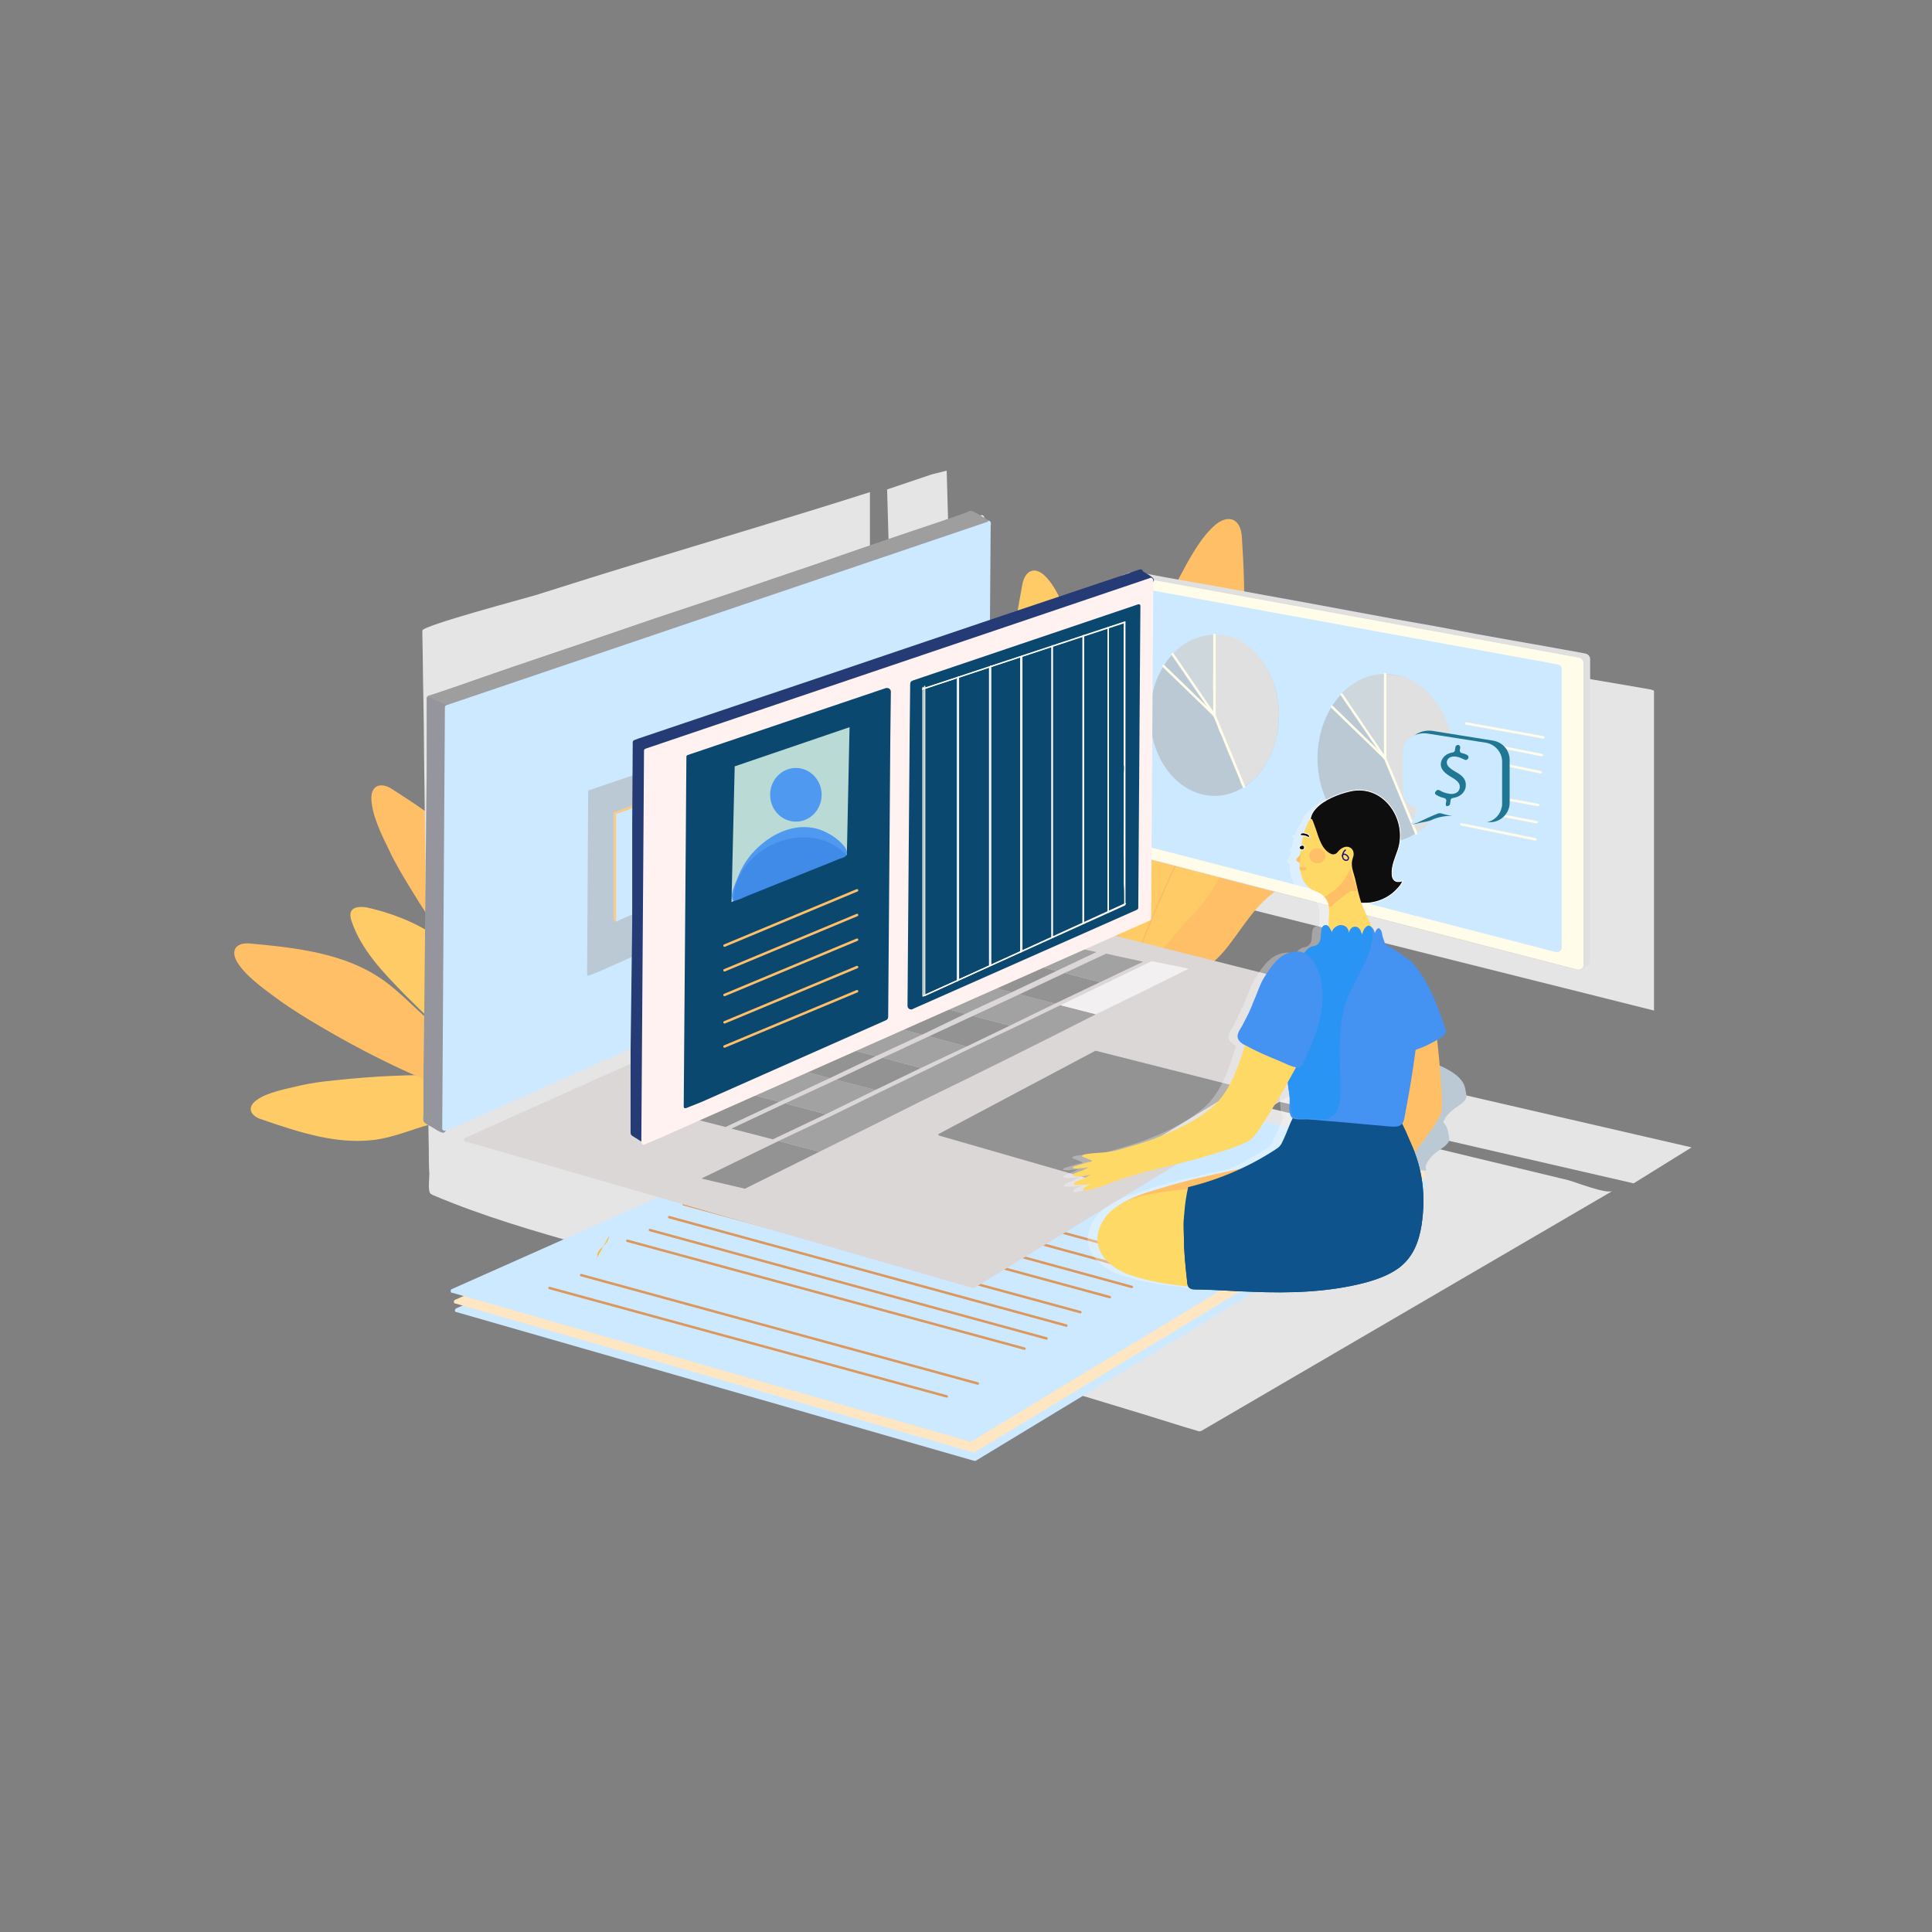 <?xml version="1.0" encoding="utf-8"?>
<!-- Generator: Adobe Illustrator 25.3.1, SVG Export Plug-In . SVG Version: 6.00 Build 0)  -->
<svg version="1.1" id="SvgjsSvg1001" xmlns:svgjs="http://svgjs.com/svgjs"
	 xmlns="http://www.w3.org/2000/svg" xmlns:xlink="http://www.w3.org/1999/xlink" x="0px" y="0px" viewBox="0 0 360 360"
	 style="enable-background:new 0 0 360 360;" xml:space="preserve">
<rect x="0" y="0" width="360" height="360" fill="#808080" stroke="none"/>
<style type="text/css">
	.st0{fill:#FFFFFF;fill-opacity:0;}
	.st1{fill:#E5E5E5;}
	.st2{fill:#FFCB66;}
	.st3{fill:#FFBF66;}
	.st4{fill:none;stroke:#FFBF66;stroke-width:0.231;stroke-linecap:round;stroke-miterlimit:10;}
	.st5{fill:none;stroke:#FFB866;stroke-width:0.231;stroke-linecap:round;stroke-miterlimit:10;}
	.st6{fill:#E0E0E0;}
	.st7{fill:#FFFCE9;stroke:#D7D3D3;stroke-width:7.692308e-02;stroke-miterlimit:10;}
	.st8{fill:#CCE9FF;}
	.st9{fill:#BBC9D5;}
	.st10{opacity:0.28;fill:#FFFCE9;stroke:#D7D3D3;stroke-width:7.692308e-02;stroke-miterlimit:10;enable-background:new    ;}
	.st11{fill:none;stroke:#FFFCE9;stroke-width:0.462;stroke-linecap:round;stroke-miterlimit:10;}
	.st12{fill:none;}
	.st13{fill:#FFE6C2;}
	.st14{fill:none;stroke:#DC975D;stroke-width:0.462;stroke-linecap:round;stroke-miterlimit:10;}
	.st15{fill:#DBD7D7;}
	.st16{fill:#939393;}
	.st17{fill:#A2A2A2;}
	.st18{fill:#F2F0F0;}
	.st19{fill:#9A9A9A;}
	.st20{fill:#FFFFFF;stroke:#FFFFFF;stroke-width:0.231;stroke-miterlimit:10;}
	.st21{fill:#95959E;}
	.st22{fill:#9E9E9E;}
	.st23{fill:#F4CC90;}
	.st24{fill:#243B76;}
	.st25{fill:#FFF2F0;}
	.st26{fill:#0B4870;}
	.st27{fill:none;stroke:#FFBF66;stroke-width:0.462;stroke-linecap:round;stroke-miterlimit:10;}
	.st28{fill:none;stroke:#FFFFFF;stroke-width:0.231;stroke-linecap:round;stroke-miterlimit:10;}
	.st29{opacity:0.6;fill:#0B4870;enable-background:new    ;}
	.st30{fill:#FFB931;}
	.st31{opacity:0.29;fill:#FFFFFF;enable-background:new    ;}
	.st32{fill:#BADBD5;}
	.st33{opacity:0.91;fill:#4492F2;enable-background:new    ;}
	.st34{fill:#1F7793;}
	.st35{fill:#FFFFFF;stroke:#FFFFFF;stroke-width:0.154;stroke-miterlimit:10;}
	.st36{fill:#0E0E0E;stroke:#FFFFFF;stroke-width:0.154;stroke-miterlimit:10;}
	.st37{fill:#FFD966;}
	.st38{fill:#4492F2;}
	.st39{fill:#0E538C;}
	.st40{fill:none;stroke:#1B1177;stroke-width:0.231;stroke-linecap:round;stroke-miterlimit:10;}
	.st41{fill:#2A94F4;}
</style>
<g id="SvgjsG1008" transform="matrix(1,0,0,1,0,0)">
	<g>
		<rect y="60" class="st0" width="360" height="240"/>
		<path class="st1" d="M307.7,128.5l-4.6-0.8l-5.9-1l-6.9-1.2l-7.7-1.4l-8.2-1.4l-8.4-1.5l-8.4-1.5l-8-1.4l-7.4-1.3l-6.5-1.1
			l-5.3-0.9l-3.8-0.7c-0.8-0.1-1.6-0.2-2.4-0.1c-0.5,0.1-0.9,0.2-1.4,0.4l0,0c0,0-0.1,0-0.2,0.1c-0.5,0-1,0.5-1,1v50.1
			c0,0.5,0.3,0.9,0.8,1l85.8,21.5v-59.6L307.7,128.5z"/>
		<path class="st2" d="M94.8,209.4c-0.9,0.1-1.8,0.2-2.8,0.1c-3.7-0.2-6.5-1.2-10.2-0.4c-3.7,0.8-7.1,2.4-10.8,3.1
			c-7.6,1.4-15.2-1.2-22.5-3.7c-1.9-0.7-2.5-2.2-0.7-3.5c2-1.5,5.6-2.1,8-2.7c2.2-0.5,4.4-0.8,6.6-1c13.9-1.5,28.2-1.5,41.8,1.7
			c1.8,0.4,7.5,3.5,2.7,4.3L96.8,209C96.2,209.2,95.5,209.3,94.8,209.4z"/>
		<path class="st3" d="M94.8,197.1c-0.9-0.6-1.8-1.1-2.8-1.5c-3.9-1.5-7.3-1.9-10.8-4.5c-3.4-2.6-6.2-5.9-9.7-8.4
			c-7.1-5.1-16.3-6.1-25-6.9c-2.3-0.2-3.6,1.1-2.4,3.3c1.4,2.5,4.7,4.9,7,6.6c2,1.5,4.2,2.9,6.3,4.2c13.7,8.3,28.4,15.1,44,18.4
			c2.1,0.4,9.4,0,4.9-3.2l-9.6-6.7C96.1,198,95.4,197.6,94.8,197.1z M107.6,190.3c-0.6-1-1.2-1.9-1.9-2.7c-2.9-3.3-5.9-5.3-7.8-9.4
			c-1.9-4.1-2.9-8.5-4.9-12.6c-4.2-8.2-12.2-13.6-20-18.6c-2-1.3-3.9-0.7-3.8,1.9c0.1,3,2,6.9,3.3,9.5c1.1,2.4,2.5,4.7,3.9,7
			c8.7,14.3,19.1,27.8,32.1,38.5c1.8,1.4,8.8,4.5,6.1-0.6c-1.9-3.6-3.8-7.2-5.7-10.8C108.4,191.8,108,191,107.6,190.3z"/>
		<path class="st2" d="M98.2,189.4c-0.7-0.8-1.5-1.6-2.4-2.2c-2.2-1.6-4.7-2.9-6.9-4.7c-2-1.6-3-3.8-4.7-5.5
			c-3.9-4.1-10.4-6.7-15.8-7.9c-1.1-0.2-2.6-0.2-3,0.8c-0.2,0.5-0.1,1.2,0.1,1.7c1.8,5.4,5.9,9.6,9.9,13.7c3.5,3.5,7.1,7.1,11.3,9.9
			c4.9,3.2,10.7,5.6,16,7.8c2.1,0.9,8.2,1.6,5-2.2l-7.9-9.4C99.3,190.7,98.7,190.1,98.2,189.4z"/>
		<path class="st2" d="M27.7,60"/>
		<path class="st2" d="M27.7,60"/>
		<path class="st2" d="M198.6,167.6c-0.3-1.1-0.6-2.3-0.7-3.5c-0.4-4.7,0.2-8.4-1.6-13c-1.7-4.5-4.5-8.5-6.1-13.1
			c-3.3-9.3-1.5-19.4,0.3-29.1c0.5-2.6,2.3-3.5,4.3-1.5c2.3,2.3,3.8,6.6,5,9.6c1,2.6,1.8,5.4,2.6,8.1c4.7,17.3,7.5,35.2,6.2,53.1
			c-0.2,2.4-2.9,10.1-4.9,4.3l-4.2-12.4C199.1,169.3,198.8,168.5,198.6,167.6z"/>
		<path class="st3" d="M214,165.2c0.5-1.2,1-2.5,1.3-3.8c1.1-5.3,0.9-9.6,3.6-14.5c2.6-4.8,6.3-9,8.7-13.9c5-10,4.5-21.8,3.8-33
			c-0.2-3-2.1-4.3-4.7-2.4c-2.9,2.3-5.3,6.9-7,10.1c-1.5,2.9-2.8,5.8-4.1,8.8c-7.8,18.9-13.5,38.8-14.5,59.2
			c-0.1,2.8,1.9,11.9,5,5.5l6.5-13.4C213.2,167,213.6,166.1,214,165.2z M225.2,180c1.1-0.9,2.1-1.8,3-2.9c3.6-4.4,5.5-8.5,10.4-11.7
			c4.8-3.2,10.2-5.3,14.9-8.7c9.5-6.9,14.7-18.1,19.5-28.9c1.3-2.8,0.1-5.1-3.2-4.4c-3.8,0.7-8.3,3.9-11.4,6
			c-2.8,1.9-5.5,4.1-8.1,6.3c-16.4,13.8-31.4,29.6-42.2,48.2c-1.5,2.5-4,12,1.9,7.6l12.6-9.3C223.5,181.3,224.4,180.7,225.2,180z"/>
		<path class="st2" d="M224.4,167.9c0.9-1.1,1.7-2.3,2.3-3.5c1.6-3.1,2.8-6.5,4.5-9.6c1.7-2.8,4.2-4.5,6.1-7
			c4.4-5.7,6.4-14.4,6.8-21.5c0.1-1.5-0.2-3.3-1.6-3.7c-0.7-0.2-1.5,0.1-2.2,0.5c-6.5,3.3-11,9.4-15.3,15.2
			c-3.8,5.2-7.6,10.4-10.2,16.2c-3.1,6.8-4.9,14.6-6.6,21.7c-0.7,2.9-0.4,10.7,3.8,5.9c3.4-3.9,6.9-7.9,10.3-11.8
			C223,169.6,223.7,168.8,224.4,167.9z"/>
		<path class="st4" d="M228.6,97c-3.5,9.1-7.2,18.2-11,27.2c-3.9,9.4-8,18.8-10.9,28.6s-4.4,20.1-3.3,30.2"/>
		<path class="st4" d="M231.1,101.4c-3.3,13.9-9.3,26.9-14.7,40.1c-5.4,13.2-10.2,26.9-10.8,41.1 M271.6,123.2
			c-1.4,0.8-2.6,2-3.8,3.1c-14.9,14.2-29.9,28.4-42.9,44.4c-6.2,7.6-11.9,15.7-19.5,21.9"/>
		<path class="st5" d="M242.3,122.3c-13.8,18.7-24.7,39.3-32.4,61.2"/>
		<path class="st6" d="M209.8,107c-0.2,0.1-0.8,0.4-0.9,0.7c0,0.1,0.2,0.4,0.3,0.5c0.2,0.3,0.4,0.6,0.6,0.9c0.2,0.5,0.2,0.7,0.2,1.2
			c0,0.4,0,0.9,0,1.3V157c0,0.5,0.3,0.9,0.8,1l0,0l1.4,0.4l3.5,0.9l5.2,1.4l6.6,1.7l7.7,2l8.4,2.2l8.8,2.3l8.8,2.3l8.4,2.2l7.8,2
			l6.8,1.8l5.4,1.4l2.1,0.5c0.8,0.2,1.7,0.3,2,1.2c0,0,0,0.1,0,0.1c0,0,0,0,0.1,0.1c0.2,0.1,0.5,0.1,0.7,0.1
			c0.2-0.1,0.5-0.2,0.7-0.3c0.5-0.3,1.1-0.6,1.1-1.3v-56.2c0-0.5-0.4-0.9-0.8-1l-1-0.2l-2.8-0.5l-4.4-0.8l-5.7-1l-6.7-1.2l-7.4-1.4
			l-7.9-1.4l-8.1-1.5l-8.1-1.5l-7.7-1.4l-7.1-1.3l-6.2-1.1l-5.1-0.9l-3.7-0.7c-0.7-0.1-1.6-0.2-2.3-0.1
			C210.7,106.6,210.2,106.7,209.8,107L209.8,107z"/>
		<path class="st7" d="M208.7,108.1v49.8c0,0.5,0.3,0.9,0.8,1l84.4,21.8c0.5,0.1,1.1-0.2,1.2-0.7c0-0.1,0-0.2,0-0.3v-56.2
			c0-0.5-0.4-0.9-0.8-1l-84.4-15.4c-0.6-0.1-1.1,0.3-1.2,0.8C208.7,107.9,208.7,108,208.7,108.1z"/>
		<path class="st8" d="M211.4,110.5v45.9c0,0.4,0.3,0.8,0.7,0.9l77.8,20.1c0.5,0.1,1-0.2,1.1-0.7c0-0.1,0-0.2,0-0.2v-51.8
			c0-0.5-0.3-0.8-0.8-0.9l-77.8-14.2c-0.5-0.1-1,0.2-1.1,0.8C211.4,110.4,211.4,110.4,211.4,110.5z"/>
		<ellipse class="st9" cx="258.1" cy="141.3" rx="12.6" ry="15.7"/>
		<path class="st10" d="M257.9,141.1c-0.4-0.7,0.4-1.5,0.9-1.9c0.7-0.5,1.2-1,1.7-1.7c1.1-1.5,1.7-3.4,2.1-5.3
			c0.3-1.6,0.6-3.5-0.1-5c-0.6-1.4-3.1-1.6-4.5-1.6c-1.7,0-3.4,0.5-4.9,1.3c-0.8,0.4-1.5,0.9-2.1,1.5c-0.2,0.2-0.8,0.6-0.8,0.9
			c0,0.4,0.5,0.9,0.8,1.2c0.9,1.3,1.8,2.6,2.7,3.9c0.6,0.8,1.2,1.7,1.8,2.5c0.2,0.3,0.4,0.7,0.6,1c0.4,0.6,0.8,1.2,1.3,1.8l0.9,1.2"
			/>
		<path class="st6" d="M270.8,141.3c0-4.5-1.5-9.1-4.7-12.2c-1.2-1.2-2.8-2.4-4.5-2.9c-1-0.3-2-0.4-3-0.5c-0.1,0-0.3,0-0.3,0
			c-0.2,0.2,0,1.1,0,1.3c0.1,0.7,0,1.5-0.1,2.2L258,134c0,0.8-0.1,1.5,0,2.3c0.1,0.6,0.2,1.2,0.2,1.8c0,0.9-0.3,1.8-0.1,2.7
			c0.1,0.5,0.4,1,0.6,1.5c0.2,0.5,0.3,1.1,0.4,1.6c0.1,0.5,0.4,0.8,0.6,1.3c0.7,1.3,0.9,2.8,1.6,4.1c0.7,1.3,1.4,2.7,1.8,4.2
			c0.1,0.5,0.2,0.9,0.4,1.4c0.4,0.7,0.7,0.2,1.2-0.2c1.1-0.9,2.1-1.9,2.9-3c1.8-2.5,2.8-5.6,3-8.6
			C270.7,142.4,270.8,141.9,270.8,141.3z"/>
		<line class="st11" x1="258.1" y1="141.3" x2="258.1" y2="125.6"/>
		<line class="st11" x1="263.9" y1="155.3" x2="258.1" y2="141.3"/>
		<line class="st11" x1="248.2" y1="131.7" x2="258.1" y2="141.3"/>
		<line class="st11" x1="250" y1="129.4" x2="258.1" y2="141.3"/>
		<line class="st11" x1="273.2" y1="134.8" x2="287.6" y2="137.4"/>
		<line class="st11" x1="273.2" y1="137.9" x2="287.3" y2="140.7"/>
		<line class="st11" x1="273.2" y1="141" x2="287.1" y2="143.9"/>
		<line class="st11" x1="272.3" y1="147.4" x2="286.6" y2="150"/>
		<line class="st11" x1="272.3" y1="150.5" x2="286.3" y2="153.2"/>
		<line class="st11" x1="272.3" y1="153.6" x2="286.1" y2="156.4"/>
		<ellipse class="st9" cx="226.3" cy="133.3" rx="12" ry="15"/>
		<path class="st10" d="M226.2,133.3c-0.4-0.6,0.4-1.5,0.9-1.8c0.6-0.5,1.2-1,1.7-1.6c1.1-1.5,1.6-3.3,2-5.1
			c0.3-1.6,0.6-3.4-0.1-4.9c-0.6-1.4-3.1-1.6-4.5-1.6c-1.7,0-3.3,0.4-4.8,1.3c-0.7,0.4-1.4,0.9-2.1,1.5c-0.2,0.2-0.8,0.5-0.7,0.9
			c0,0.4,0.5,0.9,0.7,1.2c0.9,1.3,1.7,2.5,2.6,3.8c0.6,0.8,1.2,1.6,1.7,2.5c0.2,0.3,0.4,0.6,0.6,1c0.4,0.6,0.8,1.2,1.3,1.7l0.9,1.1"
			/>
		<path class="st6" d="M238.3,133.3c0-4.3-1.5-8.7-4.5-11.8c-1.2-1.2-2.7-2.3-4.4-2.8c-0.9-0.3-1.9-0.4-2.8-0.5c-0.1,0-0.2,0-0.3,0
			c-0.2,0.2,0,1,0,1.3c0.1,0.7,0,1.4-0.1,2.2l-0.2,4.5c0,0.7-0.1,1.5,0,2.2c0.1,0.6,0.2,1.2,0.2,1.7c0,0.9-0.3,1.7-0.1,2.6
			c0.1,0.5,0.4,1,0.5,1.5c0.2,0.5,0.3,1,0.4,1.5c0.1,0.5,0.3,0.8,0.6,1.3c0.7,1.3,0.9,2.7,1.6,3.9c0.7,1.3,1.4,2.6,1.7,4
			c0.1,0.4,0.2,0.9,0.4,1.3c0.4,0.6,0.7,0.2,1.2-0.1c1.1-0.8,2-1.8,2.8-2.9c1.7-2.4,2.7-5.3,2.9-8.3
			C238.3,134.4,238.3,133.8,238.3,133.3z"/>
		<line class="st11" x1="226.3" y1="133.3" x2="226.3" y2="118.3"/>
		<line class="st11" x1="231.8" y1="146.6" x2="226.3" y2="133.3"/>
		<line class="st11" x1="216.8" y1="124.1" x2="226.3" y2="133.3"/>
		<line class="st11" x1="218.5" y1="121.9" x2="226.3" y2="133.3"/>
		<path class="st1" d="M161,186.9c-0.3-0.2,0-2.8,0-3.2v-49.2c0-0.5,0.2-1.5,0-2c-0.1-0.4-0.7-0.6-0.6-1.1c0-0.2,0.1-0.4,0.3-0.6
			c0.4-0.6,1-1.1,1.6-1.4c-0.1,0-0.2,0-0.2,0V91.7c-14.1,4.5-28.3,8.7-42.4,13c-6.6,2-13.3,4.1-19.9,6.2c-2,0.6-21.2,5.7-21.1,6.6
			l0,0.9c0.1,4.1,0.1,8.1,0.2,12.2c0.1,5.4,0.1,10.8,0.2,16.3l0.2,18.4l0.2,18.6l0.2,16.9c0.1,4.4,0.1,8.9,0.2,13.3
			c0,1.6,0,3.1,0.1,4.7c0,0.7-0.3,3.1,0.2,3.6c0.1,0.1,0.3,0.2,0.5,0.3c9.2,3.9,18.8,6.7,28.4,9.4c9.5,2.7,19,5.6,28.5,8.5l17.2,5.2
			l17.1,5.2l16.1,4.9l14.1,4.3l11.2,3.4l7.4,2.3l2.7,0.8c0.2,0,0.3,0,0.5-0.1l76.6-44.7c-1.1,0.7-7.1-1.7-8.3-2l-66.5-16l-36.8-8.9
			C179.9,193.2,168.2,192.3,161,186.9z"/>
		<path class="st1" d="M168.5,189.2l135.9,31.3l10.8-6.7l-135.7-31.3l-0.4,0.2l-2.7-95l-2.8,0.7l-8.3,2.8l2.8,98.2L168.5,189.2z"/>
		<path class="st8" d="M85,243.8c-0.2,0.1-0.3,0.3-0.2,0.5c0,0.1,0.1,0.2,0.3,0.2l96.4,27.7c0.1,0,0.2,0,0.3,0l83.7-50.7
			c0.1-0.1,0.2-0.2,0.2-0.4l0-0.5l0,0l0-0.3c0-0.2-0.1-0.3-0.3-0.4l-2.8-0.8l-78.2-19.6L85,243.8z"/>
		<line class="st12" x1="103.2" y1="243.6" x2="177.2" y2="263.8"/>
		<line class="st12" x1="109.1" y1="241.3" x2="183" y2="261.4"/>
		<line class="st12" x1="117.7" y1="234.8" x2="191.7" y2="255"/>
		<line class="st12" x1="121.9" y1="232.8" x2="195.8" y2="253"/>
		<line class="st12" x1="125.5" y1="230.5" x2="199.4" y2="250.6"/>
		<line class="st12" x1="128.2" y1="228" x2="202.1" y2="248.2"/>
		<line class="st12" x1="133.6" y1="225.2" x2="207.5" y2="245.4"/>
		<line class="st12" x1="137.8" y1="223.2" x2="211.7" y2="243.4"/>
		<line class="st12" x1="141.4" y1="220.8" x2="215.3" y2="241"/>
		<line class="st12" x1="144" y1="218.4" x2="218" y2="238.5"/>
		<path class="st13" d="M84.8,242.2c-0.2,0.1-0.3,0.3-0.2,0.5c0,0.1,0.1,0.2,0.3,0.2l96.4,27.7c0.1,0,0.2,0,0.3,0l83.7-50.7
			c0.1-0.1,0.2-0.2,0.2-0.4l0-0.5l0,0l0-0.3c0-0.2-0.1-0.3-0.3-0.4l-2.8-0.8L184.3,198L84.8,242.2z"/>
		<line class="st12" x1="103.1" y1="242" x2="177" y2="262.2"/>
		<line class="st12" x1="108.9" y1="239.6" x2="182.9" y2="259.8"/>
		<line class="st12" x1="117.6" y1="233.2" x2="191.5" y2="253.4"/>
		<line class="st12" x1="121.7" y1="231.2" x2="195.7" y2="251.4"/>
		<line class="st12" x1="125.4" y1="228.9" x2="199.3" y2="249"/>
		<line class="st12" x1="128" y1="226.4" x2="202" y2="246.5"/>
		<line class="st12" x1="133.5" y1="223.6" x2="207.4" y2="243.7"/>
		<line class="st12" x1="137.6" y1="221.6" x2="211.6" y2="241.8"/>
		<line class="st12" x1="141.3" y1="219.2" x2="215.2" y2="239.4"/>
		<line class="st12" x1="143.9" y1="216.8" x2="217.9" y2="236.9"/>
		<path class="st8" d="M84.2,240.2c-0.2,0.1-0.3,0.3-0.2,0.5c0,0.1,0.1,0.2,0.3,0.2l96.4,27.7c0.1,0,0.2,0,0.3,0l83.7-50.7
			c0.1-0.1,0.2-0.2,0.2-0.4l0-0.5l0,0l0-0.3c0-0.2-0.1-0.3-0.3-0.4l-2.8-0.8L183.6,196L84.2,240.2z"/>
		<line class="st14" x1="102.4" y1="240" x2="176.4" y2="260.2"/>
		<line class="st14" x1="108.3" y1="237.6" x2="182.2" y2="257.8"/>
		<line class="st14" x1="116.9" y1="231.2" x2="190.9" y2="251.3"/>
		<line class="st14" x1="121.1" y1="229.2" x2="195" y2="249.4"/>
		<line class="st14" x1="124.7" y1="226.8" x2="198.7" y2="247"/>
		<line class="st14" x1="127.4" y1="224.4" x2="201.3" y2="244.5"/>
		<line class="st14" x1="132.8" y1="221.6" x2="206.8" y2="241.7"/>
		<line class="st14" x1="137" y1="219.6" x2="210.9" y2="239.8"/>
		<line class="st14" x1="140.6" y1="217.2" x2="214.6" y2="237.4"/>
		<line class="st14" x1="143.3" y1="214.8" x2="217.2" y2="234.9"/>
		<path class="st14" d="M27.7,60"/>
		<path class="st15" d="M86.7,212c-0.2,0.1-0.3,0.3-0.2,0.5c0,0.1,0.1,0.2,0.3,0.2l94.4,27.3c0.1,0,0.2,0,0.3,0l82-50
			c0.1-0.1,0.2-0.2,0.2-0.4l0-0.5l0,0l0-0.2c0-0.2-0.1-0.3-0.3-0.4l-2.8-0.8l-76.5-19.3L86.7,212z"/>
		<path class="st15" d="M27.7,60"/>
		<path class="st15" d="M27.7,60"/>
		<path class="st16" d="M130.7,219.6L130.7,219.6l8.1,1.9l13.9-6.9l-7.6-2L130.7,219.6z"/>
		<polygon class="st16" points="130.8,201.5 120.6,206.1 126.2,207.6 136.4,203 		"/>
		<polygon class="st16" points="137.6,203.3 127.4,208 135.2,210 145.2,205.3 		"/>
		<polygon class="st16" points="146.3,205.6 136.3,210.3 144,212.3 153.9,207.6 		"/>
		<polygon class="st17" points="140.3,197.1 130.8,201.5 136.4,203 145.9,198.6 		"/>
		<polygon class="st17" points="147.2,198.9 137.6,203.3 145.2,205.3 154.6,200.9 		"/>
		<polygon class="st17" points="155.8,201.2 146.3,205.6 153.9,207.6 163.1,203.1 		"/>
		<polygon class="st16" points="154.7,194.6 149.1,193.1 140.3,197.1 145.9,198.6 		"/>
		<polygon class="st16" points="156,194.9 147.2,198.9 154.6,200.9 163.2,196.8 		"/>
		<polygon class="st16" points="164.5,197.1 155.8,201.2 163.1,203.1 171.6,199 		"/>
		<polygon class="st17" points="157.8,189.1 149.1,193.1 154.7,194.6 163.5,190.6 		"/>
		<polygon class="st17" points="164.7,190.9 156,194.9 163.2,196.8 171.8,192.8 		"/>
		<polygon class="st17" points="164.5,197.1 171.6,199 180.1,195 173.1,193.1 		"/>
		<polygon class="st16" points="166.1,185.3 157.8,189.1 163.5,190.6 171.8,186.8 		"/>
		<polygon class="st16" points="179.9,188.9 173,187.1 164.7,190.9 171.8,192.8 		"/>
		<polygon class="st16" points="181.3,189.3 173.1,193.1 180.1,195 188.2,191.1 		"/>
		<polygon class="st17" points="180.5,182.8 174.8,181.3 166.1,185.3 171.8,186.8 		"/>
		<polygon class="st17" points="181.7,183.1 173,187.1 179.9,188.9 188.5,184.9 		"/>
		<polygon class="st17" points="181.3,189.3 188.2,191.1 196.6,187 189.9,185.3 		"/>
		<polygon class="st17" points="197.6,187.3 189.1,191.4 181.1,195.2 172.7,199.3 164.2,203.4 155,207.9 145.1,212.6 152.7,214.6 
			162.4,209.8 171.4,205.3 179.8,201.2 188.1,197.1 195.9,193.2 204.2,189 		"/>
		<polygon class="st16" points="189.1,178.8 183.4,177.3 174.8,181.3 180.5,182.8 		"/>
		<polygon class="st16" points="188.5,184.9 196.9,180.9 190.3,179.2 181.7,183.1 		"/>
		<polygon class="st16" points="198.4,181.3 189.9,185.3 196.6,187 205,183 		"/>
		<path class="st17" d="M190.3,174.3c-0.1,0-0.1,0-0.2,0l-6.6,3l5.6,1.5l7.1-3.2L190.3,174.3z"/>
		<polygon class="st17" points="204.3,177.4 197.4,175.9 190.3,179.2 196.9,180.9 		"/>
		<polygon class="st17" points="213,179.2 206.1,177.7 198.4,181.3 205,183 		"/>
		<polygon class="st18" points="214.6,179.1 205.9,183.3 197.6,187.3 204.2,189 212.4,185 221.5,180.5 		"/>
		<path class="st19" d="M136.4,197.1l32.1-15c0.1,0,0.1-0.1,0.1-0.2c0,0,0-0.1-0.1-0.1l-4.7-1.4c0,0-0.1,0-0.1,0l-32.8,14.4
			c-0.1,0.1-0.2,0.2-0.1,0.3c0,0.1,0.1,0.1,0.1,0.1L136.4,197.1C136.3,197.1,136.4,197.1,136.4,197.1z"/>
		<path class="st17" d="M136.4,196.6l32.1-15c0.1,0,0.1-0.1,0.1-0.2c0,0,0-0.1-0.1-0.1l-4.7-1.4c0,0-0.1,0-0.1,0l-32.8,14.4
			c-0.1,0.1-0.2,0.2-0.1,0.3c0,0.1,0.1,0.1,0.1,0.1L136.4,196.6C136.3,196.6,136.4,196.6,136.4,196.6z"/>
		<path class="st16" d="M230.5,202.6L230.5,202.6c0-0.1-0.1-0.2-0.2-0.2l-0.8-0.2l-25.3-6.4c0,0-0.1,0-0.1,0l-29.2,15.5
			c-0.1,0-0.1,0.1,0,0.2c0,0,0,0,0.1,0.1l28.1,8.1c0,0,0.1,0,0.1,0l27.3-16.6c0,0,0.1-0.1,0.1-0.1L230.5,202.6z"/>
		<path class="st20" d="M182.7,96.3L81.9,130.5c-0.2,0.1-0.3,0.2-0.3,0.4l-0.5,78.5c0,0.2,0.2,0.4,0.4,0.4c0.1,0,0.1,0,0.2,0
			l3.6-1.5l97.3-43.5c0.1-0.1,0.2-0.2,0.2-0.4l0.5-67.9c0-0.2-0.2-0.4-0.4-0.4C182.8,96.2,182.7,96.2,182.7,96.3z"/>
		<path class="st21" d="M180.7,95.3c-0.1,0-0.2,0-0.3,0.1c-0.1,0-0.1,0-0.2,0.1c-0.2,0.1-0.3,0.1-0.5,0.2l-2.3,0.8l-3.5,1.2
			l-4.5,1.5l-5.3,1.8l-6.1,2.1l-6.6,2.3l-7.1,2.4l-7.3,2.5l-7.5,2.5l-7.5,2.5l-7.3,2.5l-7,2.4l-6.5,2.2l-5.9,2l-5.2,1.8l-4.3,1.5
			l-3.2,1.1l-2.1,0.7l-0.7,0.2c-0.2,0.1-0.3,0.2-0.3,0.4l0,1.8l0,4.8l0,7.3l-0.1,9l-0.1,10.1l-0.1,10.5l-0.1,10.2l-0.1,9.3l-0.1,7.7
			l0,5.4l0,1.6c0,0.3-0.1,0.7,0,1c0.1,0.5,0.8,0.8,1.2,1l1.5,0.9c0.4,0.2,0.9,0.5,1.2,0.3c0.2-0.1,0.3-0.3,0.4-0.6
			c0.5-1.1,0.8-2.4,1.6-3.4c0.4-0.4,0.8-0.6,1.3-0.8l2.3-1l6-2.7l7.7-3.4l9-4l9.8-4.4l10.2-4.6l10.3-4.6l9.9-4.4l9.1-4.1l7.9-3.5
			l6.2-2.8l4.2-1.9l1.7-0.8l0,0c0.1-0.1,0.2-0.2,0.2-0.4c0-0.3,0-0.6,0-0.9l0-3.8l0-6.3l0.1-8.1l0.1-9.1l0.1-9.6l0.1-9.3l0.1-8.3
			l0-3.6c0-1.4-0.2-2.9,0.6-4.1c0.2-0.3,0.4-0.5,0.7-0.7c0.5-0.4,1-0.8,1.5-1.2c0.2-0.2,0.4-0.4,0.5-0.6c0.1-0.2,0.1-0.5-0.1-0.7
			c-0.1-0.1-0.2-0.2-0.3-0.3l-0.6-0.4l-1.4-0.8C181.6,95.5,181.2,95.2,180.7,95.3z M177.1,161.5c0,0.1-0.1,0.3-0.2,0.3l-87.5,38.4
			l-3.2,1.3c-0.2,0.1-0.4,0-0.5-0.2c0,0,0-0.1,0-0.1l0.1-68.6c0-0.2,0.1-0.3,0.2-0.3l90.7-30.4c0.2-0.1,0.4,0,0.5,0.2
			c0,0,0,0.1,0,0.1L177.1,161.5z"/>
		<path class="st22" d="M184.4,97.2c-0.1-0.1-0.2-0.2-0.3-0.3l-0.6-0.4l-1.4-0.8c-0.5-0.3-0.9-0.5-1.3-0.5c-0.1,0-0.2,0-0.3,0.1
			c-0.1,0-0.1,0-0.2,0.1c-0.2,0.1-0.3,0.1-0.5,0.2l-2.3,0.8l-3.5,1.2l-4.5,1.5l-5.3,1.8l-6.1,2.1l-6.6,2.3l-7.1,2.4l-7.3,2.5
			l-7.5,2.5l-7.5,2.5l-7.3,2.5l-7,2.4l-6.5,2.2l-5.9,2l-5.2,1.8l-4.3,1.5l-3.2,1.1l-2.1,0.7l-0.7,0.2c-0.1,0-0.2,0.1-0.2,0.2
			l6.2,2.8c0-0.1,0.1-0.1,0.2-0.2l90.7-30.4c0.2-0.1,0.4,0,0.5,0.2c0,0,0,0.1,0,0.1l-0.1,59.2c0,0.1-0.1,0.3-0.2,0.3l-87.5,38.4
			l-0.6,0.2l-0.1,4.4l5.9-2.6l7.7-3.4l9-4l9.8-4.4l10.2-4.6l10.3-4.6l9.9-4.4l9.1-4.1l7.9-3.5l6.2-2.8l4.2-1.9l1.7-0.8l0,0
			c0.1-0.1,0.2-0.2,0.2-0.4c0-0.3,0-0.6,0-0.9c0-1.3,0-2.6,0-3.8c0-2.1,0-4.2,0-6.3l0.1-8.1l0.1-9.1l0.1-9.6c0-3.1,0-6.2,0.1-9.3
			c0-2.8,0-5.6,0.1-8.3c0-1.2,0-2.4,0-3.6c0-1.4-0.2-2.9,0.6-4.1c0.2-0.3,0.4-0.5,0.7-0.7c0.5-0.4,1-0.8,1.5-1.2
			c0.2-0.2,0.4-0.4,0.5-0.6S184.6,97.4,184.4,97.2z"/>
		<path class="st8" d="M184.1,97.2L83.2,131.4c-0.2,0.1-0.3,0.2-0.3,0.4l-0.5,78.5c0,0.2,0.2,0.4,0.4,0.4c0.1,0,0.1,0,0.2,0l3.6-1.5
			l97.3-43.5c0.1-0.1,0.2-0.2,0.2-0.4l0.5-67.9c0-0.2-0.2-0.4-0.4-0.4C184.1,97.1,184.1,97.1,184.1,97.2z M180.4,163.4
			c0,0.1-0.1,0.3-0.2,0.3l-87.5,38.4l-3.2,1.3c-0.2,0.1-0.4,0-0.5-0.2c0,0,0-0.1,0-0.1l0.1-68.6c0-0.2,0.1-0.3,0.2-0.3l90.7-30.4
			c0.2-0.1,0.4,0,0.5,0.2c0,0,0,0.1,0,0.1L180.4,163.4z M27.7,60"/>
		<path class="st8" d="M181.5,102.4l-92.3,31.4c-0.1,0.1-0.2,0.2-0.3,0.3l-0.1,15.2l-0.4,56.8c0,0.2,0.2,0.4,0.4,0.4
			c0,0,0.1,0,0.1,0l3.3-1.3l89.1-39.8c0.1-0.1,0.2-0.2,0.2-0.3l0.3-47.6l0.1-14.6c0-0.2-0.2-0.4-0.4-0.4
			C181.6,102.4,181.5,102.4,181.5,102.4z"/>
		<path class="st8" d="M172.1,112.2l-71.6,23.2c-0.1,0-0.2,0.1-0.2,0.3l-0.1,11.2l-0.3,41.9c0,0.2,0.1,0.3,0.3,0.3c0,0,0.1,0,0.1,0
			l2.5-1l69.1-29.4c0.1,0,0.2-0.1,0.2-0.2l0.3-35.1l0.1-10.8C172.5,112.3,172.4,112.2,172.1,112.2
			C172.2,112.2,172.1,112.2,172.1,112.2z"/>
		<path class="st8" d="M164.2,118c0,0-0.1,0-0.1,0c-0.2,0-0.5,0.2-0.7,0.2l-4.4,1.5l-7.2,2.4l-9,3l-9.7,3.3l-9.4,3.2l-8,2.7
			l-5.6,1.9l-2.1,0.7c-0.1,0-0.2,0.1-0.2,0.2l-0.1,9.1l0,3.8l-0.1,9l-0.1,10.5l-0.1,8.3l0,1.9c0,0.2,0,0.4,0,0.5c0,0.8,1,1,1.6,1.4
			c0,0,0.1,0,0.1,0c0,0,0.1,0,0.1,0c0.2-0.1,0.3-0.2,0.5-0.4c0.1-0.2,0.2-0.4,0.3-0.5c0.4-0.8,0.9-1.4,1.7-1.7l1.2-0.5l3.1-1.4
			l8.3-3.7l10-4.4l10.3-4.6l9.3-4.1l6.9-3l3-1.4l0,0c0.1,0,0.1-0.1,0.1-0.2l0.2-28.7c0-1.1,0-2.2,0.2-3.2c0.3-1.5,1.1-2.8,1.5-4.3
			c0-0.1,0-0.1,0-0.2c0-0.1-0.1-0.1-0.2-0.2C165.5,118.7,164.8,118.1,164.2,118z"/>
		<path class="st9" d="M109.6,147.3l-0.2,34.3c0,0.1,0.1,0.2,0.2,0.2c0,0,0.1,0,0.1,0l2-0.8l54.1-24c0.1,0,0.1-0.1,0.1-0.2l0.2-28.7
			L109.6,147.3z"/>
		<path class="st23" d="M131,145.3c-0.1,0-0.2,0-0.2,0c-0.1,0-0.2,0.1-0.3,0.1l-1,0.4l-4.1,1.5l-5,1.8l-4.3,1.6l-1.8,0.7v1.7v4.2
			v13.5c0,0.1,0,0.3,0,0.4c0,0.2,0.2,0.4,0.4,0.5c0.4,0.2,0.6-0.3,0.7-0.5c0.3-0.4,0.8-0.5,1.2-0.7l1.1-0.5l2.7-1.1l5.8-2.5l4.2-1.8
			c0.1,0,0.8-0.3,0.8-0.3v-6.4v-6.3v-4c0-0.6,0.2-1.1,0.6-1.6c0,0,0.1-0.1,0.1-0.2c0,0,0,0,0-0.1C131.3,145.5,131.2,145.4,131,145.3
			z"/>
		<polygon class="st8" points="131.6,145.6 114.8,151.7 114.8,171.7 131.6,164.5 		"/>
		<path class="st8" d="M27.7,60"/>
		<path class="st24" d="M212.6,106.1c-0.1,0-0.3,0-0.5,0.1c-0.2,0.1-0.4,0.1-0.6,0.2l-2.6,0.9l-3.9,1.3c-23.4,7.8-46.7,15.8-70,23.6
			l-16,5.4l-0.8,0.3c-0.2,0.1-0.3,0.2-0.3,0.4l-0.1,15.4l0,1.4l0,3.9l0,5.8l0,7.2l-0.1,7.9l-0.1,8.1l-0.1,7.7l0,6.7l0,5.2l0,3
			c0,0.1,0,0.3,0,0.4c0,0.4,0.1,0.5,0.4,0.7c0.6,0.4,1.3,0.8,1.9,1.2c0,0,0.1,0.1,0.2,0c0,0,0.1,0,0.1-0.1c0.7-0.9,0.8-2.4,1.9-2.9
			c0.3-0.1,0.6-0.3,0.9-0.4l2.8-1.2l4-1.8l5-2.2l5.9-2.6l6.6-2.9l7.1-3.1l7.4-3.3l7.5-3.3l7.5-3.3l7.2-3.2l6.8-3l6.2-2.8l5.4-2.4
			l4.5-2l3.3-1.5l2-0.9l0.5-0.2c0.1-0.1,0.2-0.2,0.2-0.3l0.3-48.3l0-1.9l0-6c0-1-0.2-2,0.2-2.9c0.2-0.5,0.6-0.9,0.9-1.3
			c0.2-0.2,0.7-0.6,0.8-0.9c0.1-0.3-0.2-0.5-0.4-0.7c-0.5-0.4-1.1-0.7-1.6-1C212.9,106.2,212.7,106.1,212.6,106.1z"/>
		<path class="st25" d="M214.6,107.6l-94.3,31.9c-0.2,0.1-0.3,0.2-0.3,0.4l-0.1,15.4l-0.4,57.6c0,0.2,0.2,0.4,0.4,0.4
			c0,0,0.1,0,0.1,0l3.3-1.4l91-40.4c0.1-0.1,0.2-0.2,0.2-0.3l0.3-48.3l0.1-14.8c0-0.2-0.2-0.4-0.4-0.4
			C214.7,107.5,214.7,107.5,214.6,107.6z"/>
		<path class="st26" d="M166,128.9c0-0.4-0.3-0.7-0.7-0.7c-0.1,0-0.1,0-0.2,0l-37,12.5c-0.1,0-0.2,0.2-0.2,0.3l-0.1,13.7l-0.4,51.5
			c0,0.2,0.1,0.3,0.3,0.3c0,0,0.1,0,0.1,0l3-1.2l34.3-15.2c0.2-0.1,0.4-0.3,0.4-0.6l0.4-52.2L166,128.9z"/>
		<line class="st27" x1="135" y1="176.2" x2="159.7" y2="165.9"/>
		<line class="st27" x1="135" y1="180.8" x2="159.7" y2="170.5"/>
		<line class="st27" x1="135" y1="185.4" x2="159.7" y2="175.1"/>
		<line class="st27" x1="135" y1="190.5" x2="159.7" y2="180.2"/>
		<line class="st27" x1="135" y1="195" x2="159.7" y2="184.7"/>
		<path class="st26" d="M169.1,187.4c0,0.4,0.3,0.7,0.7,0.7c0.1,0,0.2,0,0.3-0.1l41.8-18.5c0.1-0.1,0.2-0.2,0.2-0.3l0.3-43.1
			l0.1-13.2c0-0.2-0.1-0.3-0.3-0.3c0,0-0.1,0-0.1,0l-42,14.2c-0.3,0.1-0.5,0.3-0.5,0.6l-0.1,9.3L169.1,187.4z"/>
		<line class="st28" x1="209.5" y1="116" x2="209.5" y2="168.4"/>
		<line class="st28" x1="171.9" y1="128.4" x2="209.5" y2="116"/>
		<path class="st29" d="M209.5,168.2c0,0.1-0.1,0.2-0.2,0.3l-36.5,16.2c-0.3,0.1-0.6,0-0.8-0.3c0-0.1-0.1-0.2-0.1-0.2l0-7l0.1-15.4
			l0.1-15.3l0-4.3c0-1-0.2-3.4,1.6-1.9c1.7,1.4,2.6,3.4,4.3,4.8c1.4,1.1,3.2,1.5,5,1.6c1.9,0,3.3-1.3,5.1-1.8
			c1.2-0.3,2.6-0.4,3.8,0.1c0.7,0.3,1.3,0.7,1.9,1c1.2,0.6,2.6,0.8,4,0.9c0.5,0,0.9,0,1.4-0.1c0.7-0.2,1.4-0.6,2-1.1
			c2.2-1.5,4.6-2.9,7.3-3.3c1.3-0.2,1,0.7,0.9,1.7c0,1.1,0,2.1,0,3.2l0,6.4l-0.1,10.9C209.5,165.6,209.5,166.9,209.5,168.2z"/>
		<path class="st26" d="M209.5,168.5c0,0.1-0.1,0.2-0.2,0.3l-36.5,16.6c-0.3,0.1-0.6,0-0.8-0.3c0-0.1-0.1-0.2,0-0.2l0-7.2l0.1-15.8
			l0-4.6c0-0.8-0.4-3.4,0.9-2.4c1.7,1.2,2.7,3.3,4.2,4.8c2.1,2.1,5.1,3,8,2.9c0.7,0,1.5-0.1,2.2-0.3c0.9-0.3,1.7-0.8,2.5-1.3
			c2.2-1.3,4.7-2.6,7.2-2.2c1.8,0.3,3.4,1.4,5.1,2.1c1.7,0.6,4,0.6,5-1c0.3-0.4,0.4-0.9,0.8-1.3c1.2-1.3,1.4,0.6,1.4,1.4
			c0,1.5,0,3.1,0,4.6C209.5,165.9,209.5,167.2,209.5,168.5z"/>
		<line class="st28" x1="178.4" y1="126.3" x2="178.4" y2="182.8"/>
		<line class="st28" x1="172" y1="128.1" x2="172" y2="185.5"/>
		<line class="st28" x1="184.4" y1="179.9" x2="184.4" y2="124.3"/>
		<line class="st28" x1="190.2" y1="177.4" x2="190.2" y2="122.4"/>
		<line class="st28" x1="196" y1="174.7" x2="196" y2="120.5"/>
		<line class="st28" x1="201.8" y1="172.1" x2="201.8" y2="118.6"/>
		<line class="st28" x1="206.5" y1="170" x2="206.5" y2="117.1"/>
		<line class="st28" x1="172" y1="185.6" x2="209.6" y2="168.6"/>
		<line class="st28" x1="209.6" y1="115.9" x2="209.6" y2="168.3"/>
		<line class="st28" x1="172.2" y1="128.3" x2="209.6" y2="115.9"/>
		<line class="st28" x1="178.6" y1="126.1" x2="178.6" y2="182.6"/>
		<line class="st28" x1="172.3" y1="127.9" x2="172.3" y2="185.4"/>
		<line class="st28" x1="184.6" y1="179.8" x2="184.6" y2="124.1"/>
		<line class="st28" x1="190.4" y1="177.2" x2="190.4" y2="122.3"/>
		<line class="st28" x1="196.1" y1="174.6" x2="196.1" y2="120.3"/>
		<line class="st28" x1="201.9" y1="172" x2="201.9" y2="118.4"/>
		<line class="st28" x1="206.5" y1="169.8" x2="206.5" y2="116.9"/>
		<line class="st28" x1="172.3" y1="185.5" x2="209.7" y2="168.4"/>
		<path class="st9" d="M269.5,213.3c0,0-0.1,0.1-0.1,0.1c-0.4,0.4-0.8,0.6-1.2,0.9c-0.9,0.6-1.8,1.4-2.3,2.4
			c-0.2,0.3-0.3,0.7-0.2,1.1c0,0.1,0.1,0.1,0.1,0.2c0,0.3-1.7-0.1-1.9-0.2c-2.8-0.5-5.7-1.4-8-3c-0.2-0.1-0.4-0.3-0.6-0.5
			c-1.6-1.3-2.4-3.5-1.2-5.5c0.5-0.8,1.2-1.4,2.1-1.6c0.5-0.2,1-0.2,1.5-0.3c0.9-0.1,1.6-0.4,2.4-0.6c0.5-0.1,1.1-0.2,1.6-0.3
			c0.5-0.1,1.1-0.2,1.6-0.2c0.5,0.1,1.1,0.4,1.5,0.6c0.5,0.3,1.1,0.5,1.6,0.8c1.3,0.7,2.6,1.6,3.2,2.9c0.2,0.5,0.3,1.1,0.4,1.7
			C270.2,212.5,269.9,212.9,269.5,213.3z"/>
		<path class="st30" d="M261.1,212.5c0,0.4-0.1,0.7-0.4,1c-0.5,0.8-1.6,1.2-1.7,2.1c0,0.2,0,0.6-0.2,0.7c-0.2,0.1-0.8-0.4-1-0.5
			c-0.7-0.3-1.3-0.7-1.9-1.1c-0.2-0.1-0.4-0.3-0.6-0.5c-1.6-1.3-2.4-3.5-1.2-5.5c0.5-0.7,1.5-1.8,2.4-1.4c1.1,0.5,2.2,1.2,3.1,2
			c0.6,0.5,1.1,1.1,1.3,1.9C261.1,211.7,261.1,212.1,261.1,212.5z"/>
		<path class="st9" d="M272.7,205.3c0,0-0.1,0.1-0.1,0.1c-0.4,0.4-0.8,0.6-1.2,0.9c-0.9,0.6-1.8,1.4-2.3,2.4
			c-0.2,0.3-0.3,0.7-0.2,1.1c0,0.1,0.1,0.1,0.1,0.2c0,0.3-1.7-0.1-1.9-0.2c-2.8-0.5-5.7-1.4-8-3c-0.2-0.1-0.4-0.3-0.6-0.5
			c-1.6-1.3-2.4-3.5-1.2-5.5c0.5-0.8,1.2-1.4,2.1-1.6c0.5-0.2,1-0.2,1.5-0.3c0.9-0.1,1.6-0.4,2.4-0.6c0.5-0.1,1.1-0.2,1.6-0.3
			c0.5-0.1,1.1-0.2,1.6-0.2c0.5,0.1,1.1,0.4,1.5,0.6c0.5,0.3,1.1,0.5,1.6,0.8c1.3,0.7,2.6,1.6,3.2,2.9c0.2,0.5,0.3,1.1,0.4,1.7
			C273.4,204.5,273.1,204.9,272.7,205.3z"/>
		<path class="st30" d="M264.3,204.5c0,0.4-0.1,0.7-0.4,1c-0.5,0.8-1.6,1.2-1.7,2.1c0,0.2,0,0.6-0.2,0.7c-0.2,0.1-0.8-0.4-1-0.5
			c-0.7-0.3-1.3-0.7-1.9-1.1c-0.2-0.1-0.4-0.3-0.6-0.5c-1.6-1.3-2.4-3.5-1.2-5.5c0.5-0.7,1.5-1.8,2.4-1.4c1.1,0.5,2.2,1.2,3.1,2
			c0.6,0.5,1.1,1.1,1.3,1.9C264.3,203.7,264.3,204.1,264.3,204.5z"/>
		<path class="st9" d="M92.6,222.4"/>
		<path class="st30" d="M113.5,230.3c0,0.4-0.2,0.8-0.4,1.1c-0.5,0.9-1.7,1.4-1.8,2.4c0,0.2,0,0.7-0.2,0.8"/>
		<path class="st31" d="M267.6,192.1c-0.5-1.6-1.1-3.3-1.8-4.9c-1.1-2.7-2.5-5.3-4.2-7.4c-0.1-0.2-0.3-0.3-0.5-0.4
			c-1-1-2.2-1.9-3.4-2.5c-1.1-0.6-1.1-0.6-1.5-1.9c-0.2-0.5-0.1-1.1-0.5-1.5c-0.2-0.2-0.4-0.3-0.6-0.1c-0.1,0.1-0.5,0.6-0.4,0.8
			c-0.1-0.5-0.4-1.1-0.8-1.2c-0.6-1.3-1.2-2.5-1.7-3.8c0-0.1-0.1-0.2-0.1-0.2c0.2,0,0.5,0,0.7,0c2.2-0.1,4.5-1,6-2.7
			c0.4-0.4,0.8-0.9,1-1.5c-0.5,0.2-1.2,0.3-1.6-0.1c-0.3-0.3-0.4-0.7-0.4-1.1c-0.1-1.6,0.6-3,1.1-4.5c1.9-5.6-2.6-12.4-8.9-11
			c-2.2,0.5-5,1.6-6.5,3.3c-0.5,0.5-0.8,1.1-0.9,1.8c-0.2,0.1-0.4,0.4-0.5,0.5c-0.2,0.4-0.3,0.7-0.5,1.1c-0.1,0.3-0.2,0.6-0.3,0.8h0
			c-0.2,0-0.4,0-0.5,0.1c0,0,0,0.1-0.1,0.1c-0.1,0.3,0.2,0.3,0.4,0.3h0c-0.1,0.6-0.3,1.2-0.4,1.8c-0.2,0.1-0.4,0.2-0.4,0.4
			c0,0.1,0.1,0.2,0.1,0.3c0,0,0.1,0.1,0.1,0.1c0,0,0,0,0,0.1c0,0.2-0.1,0.5-0.1,0.7c-0.2,0.2-0.3,0.4-0.4,0.6
			c-0.1,0.1-0.1,0.2-0.2,0.2c-0.2,0.4,0.2,0.6,0.5,0.7c0,0,0,0,0,0v0l0,0c0,2.3,0.6,4.7,3.1,5.6c1.1,0.4,1.8,1,2.2,2.1
			c0.3,1,0.3,2.1,0.2,3.1c0,0.3,0,0.6,0,1c-0.1-0.1-0.3-0.2-0.5-0.2c-0.6,0.1-0.8,0.8-0.8,1.2c-0.1,0.7,0,1.6-0.5,2.2
			c-0.5,0.6-1.2,0.4-1.7,0.8c-0.4,0.2-0.7,0.6-1,1c-0.4-0.2-0.9-0.3-1.4-0.3c-3.1,0.1-4.7,2.7-6.2,5.1c-0.8,1.4-1.2,2.9-1.9,4.4
			c-0.5,1.1-1,2.2-1.5,3.2c-0.3,0.6-0.6,1.2-1,1.8c-0.2,0.4-0.4,0.8-0.4,1.2c0,0.8,0.7,1.3,1.4,1.7c-1.3,4.3-2.8,8.9-6.2,11.7
			c-3.3,2.8-7.4,4.6-11.4,6.1c-2,0.7-4.1,1.3-6.2,1.9c-2.1,0.6-4.1,0.4-6.2,0.8c-0.1,0-0.2,0.1-0.3,0.1c-0.1,0.1-0.2,0.2-0.2,0.3
			c0.5,0.2,1,0.4,1.5,0.6c0.1,0.1,0.5,0.1,0.3,0.3c-0.1,0.1-0.3,0.1-0.4,0.1l-0.8,0.2c-0.6,0.2-1.3,0.4-1.9,0.6
			c-0.1,0-0.3,0.1-0.4,0.2c-0.2,0.3,1.1,0.3,1.3,0.2c0.6,0,1.1-0.1,1.7-0.2c-0.1,0-0.3,0.2-0.4,0.2c-0.2,0.1-0.4,0.2-0.6,0.3
			c-0.6,0.3-1.4,0.4-1.9,0.8c0,0-0.1,0-0.1,0.1c0,0.1,0.1,0.2,0.2,0.2c1.1,0.3,2.3,0,3.4-0.3c-0.2,0.1-0.5,0.2-0.7,0.3
			c-0.4,0.2-0.8,0.5-1.3,0.7c-0.4,0.2-1,0.3-1.3,0.6c-0.1,0.1-0.1,0.2-0.1,0.3c0.1,0.2,0.4,0.1,0.6,0.1c0.3,0,0.6,0,0.9,0
			c0.6,0,1.2-0.1,1.7-0.2c-0.2,0.1-1.7,0.8-1.5,1.1c0,0,0.1,0.1,0.1,0.1c0.2,0.1,0.4,0,0.5,0c1.4-0.2,2.8-0.7,4.1-1.2
			c5.2-2.1,10.8-3.1,16.3-4.6c1.3-0.4,2.6-0.7,4-1.2c1.6-0.5,3.4-1,5-1.8c1.7-0.5,2.8-2.5,3.7-3.9c1.6-2.5,3-5,4.5-7.5
			c0,0.4,0.1,0.7,0.1,1.1c0.1,1.1,0.2,2.2,0.3,3.3c0,0.6,0.1,1.5,0.6,1.8c-0.6,1.2-1.1,2.6-1.6,3.6c-0.5,1-0.6,1.7-1.6,2.3
			c-2.3,1.5-4.6,2.8-7.1,3.9l-0.7,0.1c-4.7,1-9.3,2-13.8,3.4c-2.3,0.8-5.5,1.6-7.7,3.2c-1.5,0.9-2.8,2.2-3.5,3.9
			c-1.8,4.2,1.4,7.5,5.1,8.9c3.7,1.4,7.7,2,11.7,2.4c0.3,0.1,0.6,0.2,0.9,0.2c1.2,0.1,2.4,0.2,3.6,0.3c1.6,0.1,3.3,0.2,4.9,0.3
			c0.7,0,1.3,0.1,2,0.1c7.1,0.3,14.3,0.1,21.2-1.7c2.2-0.6,4.4-1.4,6.2-2.7c2.7-2,3.8-4.9,4.3-8.1c0.7-4.7,0.3-9-1.3-13.3
			c0.4-0.6,0.9-1.1,1.3-1.7c1-1.4,2.2-2.8,3-4.4c1.1-1.4,0.8-3.6,0.7-5.3c-0.2-3.3-0.5-6.5-0.8-9.7c0.3-0.2,0.5-0.3,0.8-0.5
			c0.3-0.2,0.6-0.4,0.7-0.8C267.8,192.6,267.7,192.3,267.6,192.1z"/>
		<path class="st32" d="M144.5,157.1c5-2.1,10.3-1,13.2,2.2l0.1,0l0.5-23.8l-21.4,7.3l-0.6,25.3l0.4-0.2
			C136.6,163.6,139.6,159.2,144.5,157.1z"/>
		<path class="st33" d="M143.7,156c-2.2,1.4-4.1,3.3-5.3,5.5c-0.5,0.9-0.9,1.9-1.3,2.9c-0.3,0.8-1,2.3-0.6,3.2
			c0,0.1,0.1,0.2,0.2,0.3c0.1,0.1,0.3-0.1,0.4-0.1c0.8-0.2,1.7-0.7,2.5-1l11.2-4.5l3.5-1.4l1.7-0.7c0.4-0.2,1.1-0.3,1.5-0.6
			c1.4-1.2-2-3.7-2.8-4.1C151.1,153.3,147.1,153.9,143.7,156z"/>
		<ellipse class="st33" cx="148.3" cy="148.1" rx="4.8" ry="5"/>
		<path class="st34" d="M267,136.2c-2.5-0.4-4.8,1.3-4.8,3.4v7.6c0,1.6,1,2.2,2.2,2.9c1.2,0.6,0.2,2.2-0.5,3
			c-0.2,0.3-0.6,0.5-0.9,0.5c0.7,0,1.5-0.3,2.2-0.4c0.7-0.1,1.4-0.3,2-0.6c2.9-1.1,5.6-0.4,8.4,0.3c0.7,0.2,1.4,0.3,2.1,0.3
			c2,0,3.6-1.7,3.6-3.6v-8c0-1.8-1.3-3.3-3.1-3.6L267,136.2z"/>
		<path class="st8" d="M266.1,136.7c-2.4-0.4-4.7,1.2-4.7,3.3v7.4c0,1.2,0.7,2.2,1.7,2.8c0.2,0.1,0.8,0.2,0.9,0.4
			c0.1,0.2-0.1,0.7-0.2,0.9c-0.2,0.7-0.5,1.4-0.9,2.1c0.4,0,0.8-0.2,1.2-0.3c1.3-0.6,2.5-1.2,3.8-1.7c0.5-0.2,1,0.1,1.5,0.2l1.8,0.4
			l4.4,1c1.9,0.4,3.8-0.8,4.2-2.7c0.1-0.3,0.1-0.5,0.1-0.8v-7.8c0-1.7-1.3-3.2-3-3.5L266.1,136.7z"/>
		<circle class="st8" cx="270.8" cy="144.3" r="4.9"/>
		<path class="st34" d="M269.4,149.8l0.1-0.6c0-0.2-0.1-0.4-0.4-0.5c-0.5-0.1-1-0.3-1.5-0.6c-0.2-0.1-0.3-0.4-0.1-0.6l0.1-0.1
			c0.1-0.2,0.4-0.3,0.7-0.1c0,0,0,0,0,0c0.5,0.3,1.1,0.5,1.7,0.6c1.1,0.2,1.9-0.3,2-1.1c0.1-0.8-0.4-1.3-1.4-1.9
			c-1.4-0.8-2.3-1.6-2.1-2.8c0.2-1,1-1.7,2.2-1.9c0.2,0,0.4-0.2,0.4-0.4l0.1-0.6c0-0.2,0.3-0.4,0.5-0.4l0,0c0.2,0,0.4,0.2,0.4,0.5
			l-0.1,0.5c0,0.2,0.1,0.4,0.3,0.5c0.4,0.1,0.8,0.2,1.1,0.4c0.2,0.1,0.3,0.4,0.2,0.6c0,0,0,0,0,0l-0.1,0.1c-0.1,0.2-0.4,0.3-0.7,0.1
			c-0.4-0.2-0.9-0.4-1.4-0.5c-1.2-0.2-1.7,0.4-1.8,0.9c-0.1,0.7,0.4,1.2,1.6,1.9c1.5,0.8,2.1,1.6,1.9,2.9c-0.2,1-1,1.8-2.4,2
			c-0.2,0-0.4,0.2-0.4,0.4l-0.1,0.7c0,0.2-0.3,0.4-0.5,0.4h0C269.5,150.3,269.4,150.1,269.4,149.8
			C269.4,149.8,269.4,149.8,269.4,149.8z"/>
		<path class="st3" d="M263.1,183.7c-0.8,0-1.7,0.2-2.3,0.2c-1.7,0.2-3.5,0.7-5.1,1.3c-0.1,0-0.2,0.1-0.3,0.2
			c-0.1,0.1-0.1,0.2-0.1,0.3c0.1,1,0.3,1.9,0.5,2.8c1.5,5.6,4.8,12.2,3.4,18.1c-1,4.2-3.3,8.1-5.8,11.6c-1.2,1.8-2.6,3.5-3.9,5.1
			c-1.4,1.7-3.1,2.7-4.5,4.3c-0.1,0.1-0.1,0.2-0.2,0.3c0,0.1,0,0.2,0,0.3c0.5-0.1,1.1-0.2,1.6-0.4c0.1,0,0.5-0.2,0.4,0
			c0,0.1-0.2,0.3-0.3,0.4l-0.5,0.6c-0.4,0.5-0.8,1-1.1,1.6c-0.1,0.1-0.2,0.3-0.2,0.4c0,0.3,1.1-0.5,1.2-0.6c0.4-0.3,0.8-0.7,1.2-1.1
			c-0.1,0.1-0.1,0.3-0.2,0.4c-0.1,0.2-0.2,0.4-0.3,0.6c-0.3,0.6-0.9,1.1-1.1,1.8c0,0,0,0.1,0,0.1c0,0.1,0.2,0.1,0.2,0.1
			c1.1-0.4,1.9-1.3,2.6-2.2c-0.1,0.2-0.3,0.4-0.4,0.7c-0.2,0.4-0.4,0.9-0.6,1.3c-0.2,0.4-0.7,0.8-0.7,1.2c0,0.1,0,0.2,0.1,0.3
			c0.2,0.1,0.4-0.2,0.6-0.3c0.2-0.2,0.5-0.3,0.7-0.5c0.5-0.4,0.9-0.8,1.3-1.2c-0.1,0.2-0.9,1.7-0.6,1.8c0,0,0.1,0,0.1,0
			c0.2-0.1,0.3-0.2,0.5-0.3c1-1,1.8-2.2,2.6-3.4c3-4.8,7-8.8,10.5-13.2c0.9-1.1,1.7-2.2,2.5-3.3c1-1.4,2.2-2.8,3-4.4
			c1.1-1.4,0.8-3.6,0.7-5.3c-0.2-4-0.6-8-1.1-12c-0.3-2.1-1.3-6.5-3.5-7.4C263.8,183.8,263.5,183.8,263.1,183.7z"/>
		<path class="st3" d="M230.1,218c6.2-1.3,12.5-2.6,18.8-2.8c0.6,0,1.3,0,1.8,0.4c0.3,0.2,0.6,0.6,0.7,1c0.7,2.2-1.2,4.4-3,5.8
			c-10,8.1-23.2,12.7-35.8,10.6c-1.8-0.3-3.6-0.8-5-1.9c-0.9-0.7-2-1.9-1.6-3.2c1.3-4,6.7-5.4,10.3-6.5
			C220.8,220,225.4,219,230.1,218z"/>
		<path class="st35" d="M255.1,205.6c0.6,1.4-0.1,3.1-1.6,3.6l-4.2,1.7c-1.5,0.6-3.2-0.1-3.8-1.5l-6.8-15.6l9.5-3.9L255.1,205.6z"/>
		<path class="st35" d="M249,191.1l-10.2,3.7c-0.6,0.2-1.2,0-1.4-0.5l-0.5-1.4c-0.2-0.5,0.1-1,0.7-1.3l10.2-3.7
			c0.6-0.2,1.2,0,1.4,0.5l0.5,1.4C249.9,190.4,249.6,190.9,249,191.1z M256.5,210.2l-9,3.3c-0.5,0.2-1.1-0.2-1.4-0.9l-0.8-2
			c-0.3-0.7-0.1-1.4,0.4-1.6l9-3.3c0.5-0.2,1.1,0.2,1.4,0.9l0.8,2C257.2,209.3,257,210,256.5,210.2z"/>
		<path class="st35" d="M257.5,210.7l-10.2,3.8c-0.6,0.2-1.3-0.2-1.6-0.9l-0.8-2c-0.3-0.7,0-1.4,0.5-1.7l10.2-3.8
			c0.6-0.2,1.3,0.2,1.6,0.9l0.8,2C258.3,209.8,258.1,210.5,257.5,210.7z"/>
		<path class="st36" d="M260.4,165.6c0.4-0.4,0.8-0.9,1-1.5c-0.5,0.2-1.2,0.3-1.6-0.1c-0.3-0.3-0.4-0.7-0.4-1.1
			c-0.1-1.6,0.6-3,1.1-4.5c1.9-5.6-2.6-12.4-8.9-11c-2.2,0.5-5,1.6-6.5,3.3c-0.9,1-1,1.9-1.1,3.2c-0.1,1.7-0.1,3.4,0.2,5.1
			c0.4,2,1.2,4,2.4,5.6c1.8,2.3,4.8,3.8,7.7,3.7C256.6,168.3,258.9,167.3,260.4,165.6z"/>
		<path class="st37" d="M253.9,182.4c0.7-0.2,1.4-0.6,2-1.1c0.6-0.6,0.9-1,0.9-1.8c0-1.3-0.1-2.5-0.3-3.8c-0.4-2.6-1.8-4.7-2.7-7.1
			c-0.6-1.6-0.9-3.2-1.3-4.9c-0.4-1.5-0.9-2.5-0.4-3.9c0.3-0.7,0.1-1.6-0.6-1.9c-0.8-0.4-1.7,0.2-2.2,0.8c-0.2,0.3-0.5,0.5-0.9,0.5
			c-0.2,0-0.4-0.1-0.6-0.2c-1.8-1-2.2-3.6-2.9-5.3c-0.1-0.2-0.3-1-0.5-1.1c-0.3-0.1-0.5,0.4-0.6,0.5c-0.2,0.4-0.3,0.7-0.5,1.1
			c-0.5,1.3-0.7,2.7-0.9,4c-0.5,2.8-0.5,6.7,2.8,7.9c1.1,0.4,1.8,1,2.2,2.1c0.3,1,0.3,2.1,0.2,3.1c-0.1,2.2-0.2,4.4-0.2,6.6
			c0,0.6,0,1.3,0.2,1.8c0.4,0.9,1.3,1.5,2.2,1.8C251.1,182.4,252.6,182.7,253.9,182.4z"/>
		<path class="st38" d="M267.5,186.7c0.7,1.7,1.3,3.4,1.8,4.9c0.1,0.3,0.2,0.5,0.1,0.8c-0.1,0.3-0.4,0.6-0.7,0.8
			c-2.3,1.5-4.8,2.6-7.5,3.1c-0.2,0-0.5,0.1-0.7,0c-0.2-0.1-0.3-0.2-0.4-0.4c-2.9-3.9-3.4-9-3.5-13.8c0-0.7,0-1.4,0.2-2.1
			c0.5-1.4,2.6-2,3.9-1.8c0.9,0.1,1.9,0.4,2.4,1.1C265,181.4,266.4,184,267.5,186.7z"/>
		<path class="st3" d="M252.1,163.4l-0.2-0.6c-0.1-0.3-0.2-0.6-0.2-0.9c-0.1,0.1-0.2,0.3-0.3,0.4c-0.5,1-1.1,2-1.9,2.8
			c-0.4,0.4-0.8,0.8-1.3,1.1c-0.4,0.3-0.9,0.7-1.4,0.9c0.4,0.5,0.8,0.9,0.8,1.5c0,0.2,0.1,0.4,0.2,0.4c0.1,0,0.3-0.1,0.4-0.2
			c0.3-0.3,0.6-0.6,1-0.9l1.4-1.1c0.3-0.3,0.7-0.5,1-0.7c0.2-0.1,0.4-0.1,0.6-0.1c0.2,0,0.4,0.1,0.5,0c0.4-0.1,0.1-0.6,0-0.8
			L252.1,163.4z"/>
		<path class="st36" d="M242.4,155.3c0,0,0,0.1-0.1,0.1c-0.1,0.3,0.2,0.3,0.4,0.3c0.2,0,0.4,0.1,0.6,0.1c0.2,0.1,0.4,0.2,0.5,0.2
			c0.3,0,0.3-0.1,0.2-0.3c-0.2-0.2-0.4-0.4-0.7-0.4c-0.2-0.1-0.3-0.1-0.5-0.1C242.8,155.2,242.5,155.2,242.4,155.3z"/>
		
			<ellipse transform="matrix(7.689311e-02 -0.997 0.997 7.689311e-02 67.658 391.963)" class="st3" cx="245.5" cy="159.4" rx="1.4" ry="1.5"/>
		<path class="st3" d="M242.4,159c-0.2,0.4-0.5,0.7-0.8,1c-0.2,0.4,0.2,0.6,0.6,0.8"/>
		<path class="st37" d="M232.7,240.7c2.2,0.1,4.3,0,6.4-0.2c7.7-0.6,27.9-5.8,20.9-17.6c-0.4-0.7-1-1.4-1.5-2.1
			c-3.4-4-9.2-5.4-14.4-4.9c-5.7,0.5-10.5,3.2-15.9,4.7c-6.6,1.8-19.9,0.1-23.2,7.9c-1.8,4.2,1.4,7.5,5.1,8.9c3.8,1.4,7.9,2,12,2.4
			C225.6,240.3,229.1,240.6,232.7,240.7z"/>
		<path class="st39" d="M233.2,240.7c7.1,0.3,14.3,0.1,21.2-1.7c2.2-0.6,4.4-1.4,6.2-2.7c2.7-2,3.8-4.9,4.3-8.1
			c0.8-5.5,0.2-10.4-2.1-15.4c-1.2-2.7-2.3-6.3-5.8-6.6c-2.1-0.2-4.3,0.1-6.4-0.1c-2.1-0.2-4.9-1.4-7-0.7c-2.3,0.8-3.3,4.4-4.2,6.4
			c-0.5,1-0.6,1.7-1.6,2.3c-5,3.3-10.6,5.7-16.4,7.1c-0.7,3-0.9,6.1-0.8,9.2c0,2.8,0.3,5.5,0.6,8.3c0,0.4,0.1,0.8,0.3,1.1
			c0.3,0.3,0.7,0.4,1.2,0.4C226.2,240.3,229.7,240.6,233.2,240.7z"/>
		<path class="st39" d="M233.2,240.7c7.1,0.3,14.3,0.1,21.2-1.7c2.2-0.6,4.4-1.4,6.2-2.7c2.7-2,3.8-4.9,4.3-8.1
			c0.8-5.5,0.2-10.4-2.1-15.4c-1.2-2.7-2.3-6.3-5.8-6.6c-2.1-0.2-4.1,0-6.2-0.1c-2-0.1-2.3,1.2-3,3c-2.2,6-6.7,11.4-12.9,13.1
			c-3.2,0.9-6.6,0.7-9.9,1.3c-1.5,0.3-3.4,0.6-4,2c-0.7,1.4-0.4,3.4-0.4,5c0,2.8,0.3,5.5,0.6,8.3c0,0.4,0.1,0.8,0.3,1.1
			c0.3,0.3,0.7,0.4,1.2,0.4C226.2,240.3,229.7,240.6,233.2,240.7z"/>
		<path class="st3" d="M242.5,161.6l0.7,0c0.1,0,0.2,0,0.2,0.1c0.1,0.1,0.1,0.4-0.1,0.4c-0.2,0.1-0.5,0.1-0.7,0.1
			c-0.2,0-0.3-0.1-0.4-0.2c-0.1-0.1-0.1-0.3,0-0.4c0.1,0,0.1,0,0.2,0C242.4,161.6,242.4,161.6,242.5,161.6z"/>
		<path class="st36" d="M242.1,157.9c0,0.1,0,0.2,0.1,0.3c0.2,0.2,0.5,0.2,0.7,0.1c0.3-0.3,0.2-0.8-0.2-0.8
			C242.4,157.5,242.1,157.7,242.1,157.9z"/>
		<path class="st40" d="M250.7,158.4c-0.5,0.3-0.8,1.4-0.2,1.8c0.1,0.1,0.3,0.1,0.4,0.1c0.1,0,0.3-0.1,0.3-0.2
			c0.3-0.4-0.5-1.1-0.9-0.9c-0.1,0.1-0.2,0.2-0.2,0.3c0,0,0,0,0,0"/>
		<path class="st38" d="M240.1,202.9c-0.2-1.8-0.5-3.5-0.8-5.3c-0.2-1.4-0.5-2.7-0.9-4c-0.4-1.3-0.9-2.6-1-3.9
			c-0.3-2.5,0.5-5,1.7-7.1c1-1.6,2.2-3.1,3.5-4.5c0.4-0.5,0.9-1.2,1.4-1.5c0.6-0.4,1.3-0.2,1.7-0.8c0.5-0.6,0.4-1.5,0.5-2.2
			c0-0.5,0.2-1.2,0.8-1.2c0.6-0.1,0.9,0.9,1.2,1.3c0.1-0.5,0.5-0.9,0.9-1.1c0.2-0.1,0.4-0.2,0.7-0.2c0.4,0,0.8,0.1,1.1,0.4
			c0.3,0.3,0.4,0.7,0.4,1.1c0.1-0.2,0.1-0.4,0.2-0.5c0.2-0.4,0.5-0.7,1-0.7c0.3,0,0.6,0.1,0.8,0.4c0.1,0.1,0.2,0.2,0.2,0.3
			c0.1,0.3,0.2,0.5,0.3,0.8c0-0.2,0.2-0.5,0.2-0.6c0.1-0.2,0.2-0.5,0.3-0.6c0.2-0.3,0.6-0.5,0.9-0.4c0.6,0.1,0.8,0.7,1,1.3
			c0-0.2,0.3-0.7,0.4-0.8c0.3-0.2,0.4-0.2,0.6,0.1c0.4,0.4,0.3,1,0.5,1.5c0.4,1.3,0.4,1.3,1.5,1.9c1.9,1.1,3.8,2.4,4.8,4.4
			c1.1,2.3,0.5,5.6,0.4,8.1c-0.4,6.4-1.5,12.8-2.7,19.2c-0.3,1.7-1.3,1.7-2.8,1.6l-10-0.9c-1.7-0.1-3.3-0.3-5-0.4
			c-0.8-0.1-2.4,0.2-3.1-0.3c-0.5-0.4-0.5-1.3-0.6-1.8C240.4,205.1,240.3,204,240.1,202.9z"/>
		<path class="st41" d="M240.1,202.9c-0.2-1.8-0.5-3.5-0.8-5.3c-0.2-1.4-0.5-2.7-0.9-4c-0.4-1.3-0.9-2.6-1-3.9
			c-0.3-2.5,0.5-5,1.7-7.1c1-1.6,2.2-3.1,3.5-4.5c0.4-0.5,0.9-1.2,1.4-1.5c0.6-0.4,1.3-0.2,1.7-0.8c0.5-0.6,0.4-1.5,0.5-2.2
			c0-0.5,0.2-1.2,0.8-1.2c0.6-0.1,0.9,0.9,1.2,1.3c0.1-0.5,0.5-0.9,0.9-1.1c0.2-0.1,0.4-0.2,0.7-0.2c0.4,0,0.8,0.1,1.1,0.4
			c0.3,0.3,0.4,0.7,0.4,1.1c0.1-0.2,0.1-0.4,0.2-0.5c0.2-0.4,0.5-0.7,1-0.7c0.3,0,0.6,0.1,0.8,0.4c0.1,0.1,0.2,0.2,0.2,0.3
			c0.1,0.3,0.2,0.5,0.3,0.8c0-0.2,0.2-0.5,0.2-0.6c0.1-0.2,0.2-0.5,0.3-0.6c1.2-1.5,1.5,0.6,1.5,1.4c-0.1,1.4-0.5,2.7-1,3.9
			c-1.1,2.7-2.8,5.2-3.8,7.9c-2,5.4-1.2,11.4-1.2,17.2c0,1.4-0.2,3.1-1.1,4.2c-1.2,1.4-2.8,0.9-4.5,0.8c-0.8-0.1-2.4,0.2-3.1-0.3
			c-0.5-0.4-0.5-1.3-0.6-1.8C240.4,205.1,240.3,204,240.1,202.9z"/>
		<path class="st37" d="M242.3,190.1c-0.6-0.3-1.1-0.8-1.7-1.2c-1.6-0.9-3.4-1.6-5.2-2.1c-0.1,0-0.2-0.1-0.3,0
			c-0.1,0.1-0.2,0.1-0.2,0.2c-0.5,0.8-0.9,1.7-1.2,2.6c-2.1,5.4-3.2,12.7-7.8,16.7c-3.3,2.8-7.4,4.6-11.4,6.1
			c-2,0.7-4.1,1.3-6.2,1.9c-2.1,0.6-4.1,0.4-6.2,0.8c-0.1,0-0.2,0.1-0.3,0.1c-0.1,0.1-0.2,0.2-0.2,0.3c0.5,0.2,1,0.4,1.5,0.6
			c0.1,0.1,0.5,0.1,0.3,0.3c-0.1,0.1-0.3,0.1-0.4,0.1l-0.8,0.2c-0.6,0.2-1.3,0.4-1.9,0.6c-0.1,0-0.3,0.1-0.4,0.2
			c-0.2,0.3,1.1,0.3,1.3,0.2c0.6,0,1.1-0.1,1.7-0.2c-0.1,0-0.3,0.2-0.4,0.2c-0.2,0.1-0.4,0.2-0.6,0.3c-0.6,0.3-1.4,0.4-1.9,0.8
			c0,0-0.1,0-0.1,0.1c0,0.1,0.1,0.2,0.2,0.2c1.1,0.3,2.3,0,3.4-0.3c-0.2,0.1-0.5,0.2-0.7,0.3c-0.4,0.2-0.8,0.5-1.3,0.7
			c-0.4,0.2-1,0.3-1.3,0.6c-0.1,0.1-0.1,0.2-0.1,0.3c0.1,0.2,0.4,0.1,0.6,0.1c0.3,0,0.6,0,0.9,0c0.6,0,1.2-0.1,1.7-0.2
			c-0.2,0.1-1.7,0.8-1.5,1.1c0,0,0.1,0.1,0.1,0.1c0.2,0.1,0.4,0,0.5,0c1.4-0.2,2.8-0.7,4.1-1.2c5.2-2.1,10.8-3.1,16.3-4.6
			c1.3-0.4,2.6-0.7,4-1.2c1.6-0.5,3.4-1,5-1.8c1.7-0.5,2.8-2.5,3.7-3.9c2.9-4.5,5.4-9.1,7.9-13.7c0.7-1.3,1.4-2.7,1.7-4.1
			C244.3,191,243.3,190.6,242.3,190.1z"/>
		<path class="st38" d="M232,190.1c-0.3,0.6-0.6,1.2-1,1.8c-0.2,0.4-0.4,0.8-0.4,1.2c0,0.8,0.8,1.4,1.5,1.7c2,1.1,4.1,2,6.3,2.9
			c1,0.4,2.2,1.1,3.3,1.2c1,0.1,1.2-1,1.6-1.9c1.9-3.9,3.5-8.3,3.1-12.7c-0.2-2.5-1.5-7.1-4.8-7c-3.1,0.1-4.7,2.7-6.2,5.1
			c-0.8,1.4-1.2,2.9-1.9,4.4C233.1,187.9,232.6,189,232,190.1z"/>
		<path class="st38" d="M27.7,60"/>
	</g>
</g>
<line class="st12" x1="276.3" y1="216.4" x2="276.3" y2="216.4"/>
</svg>
